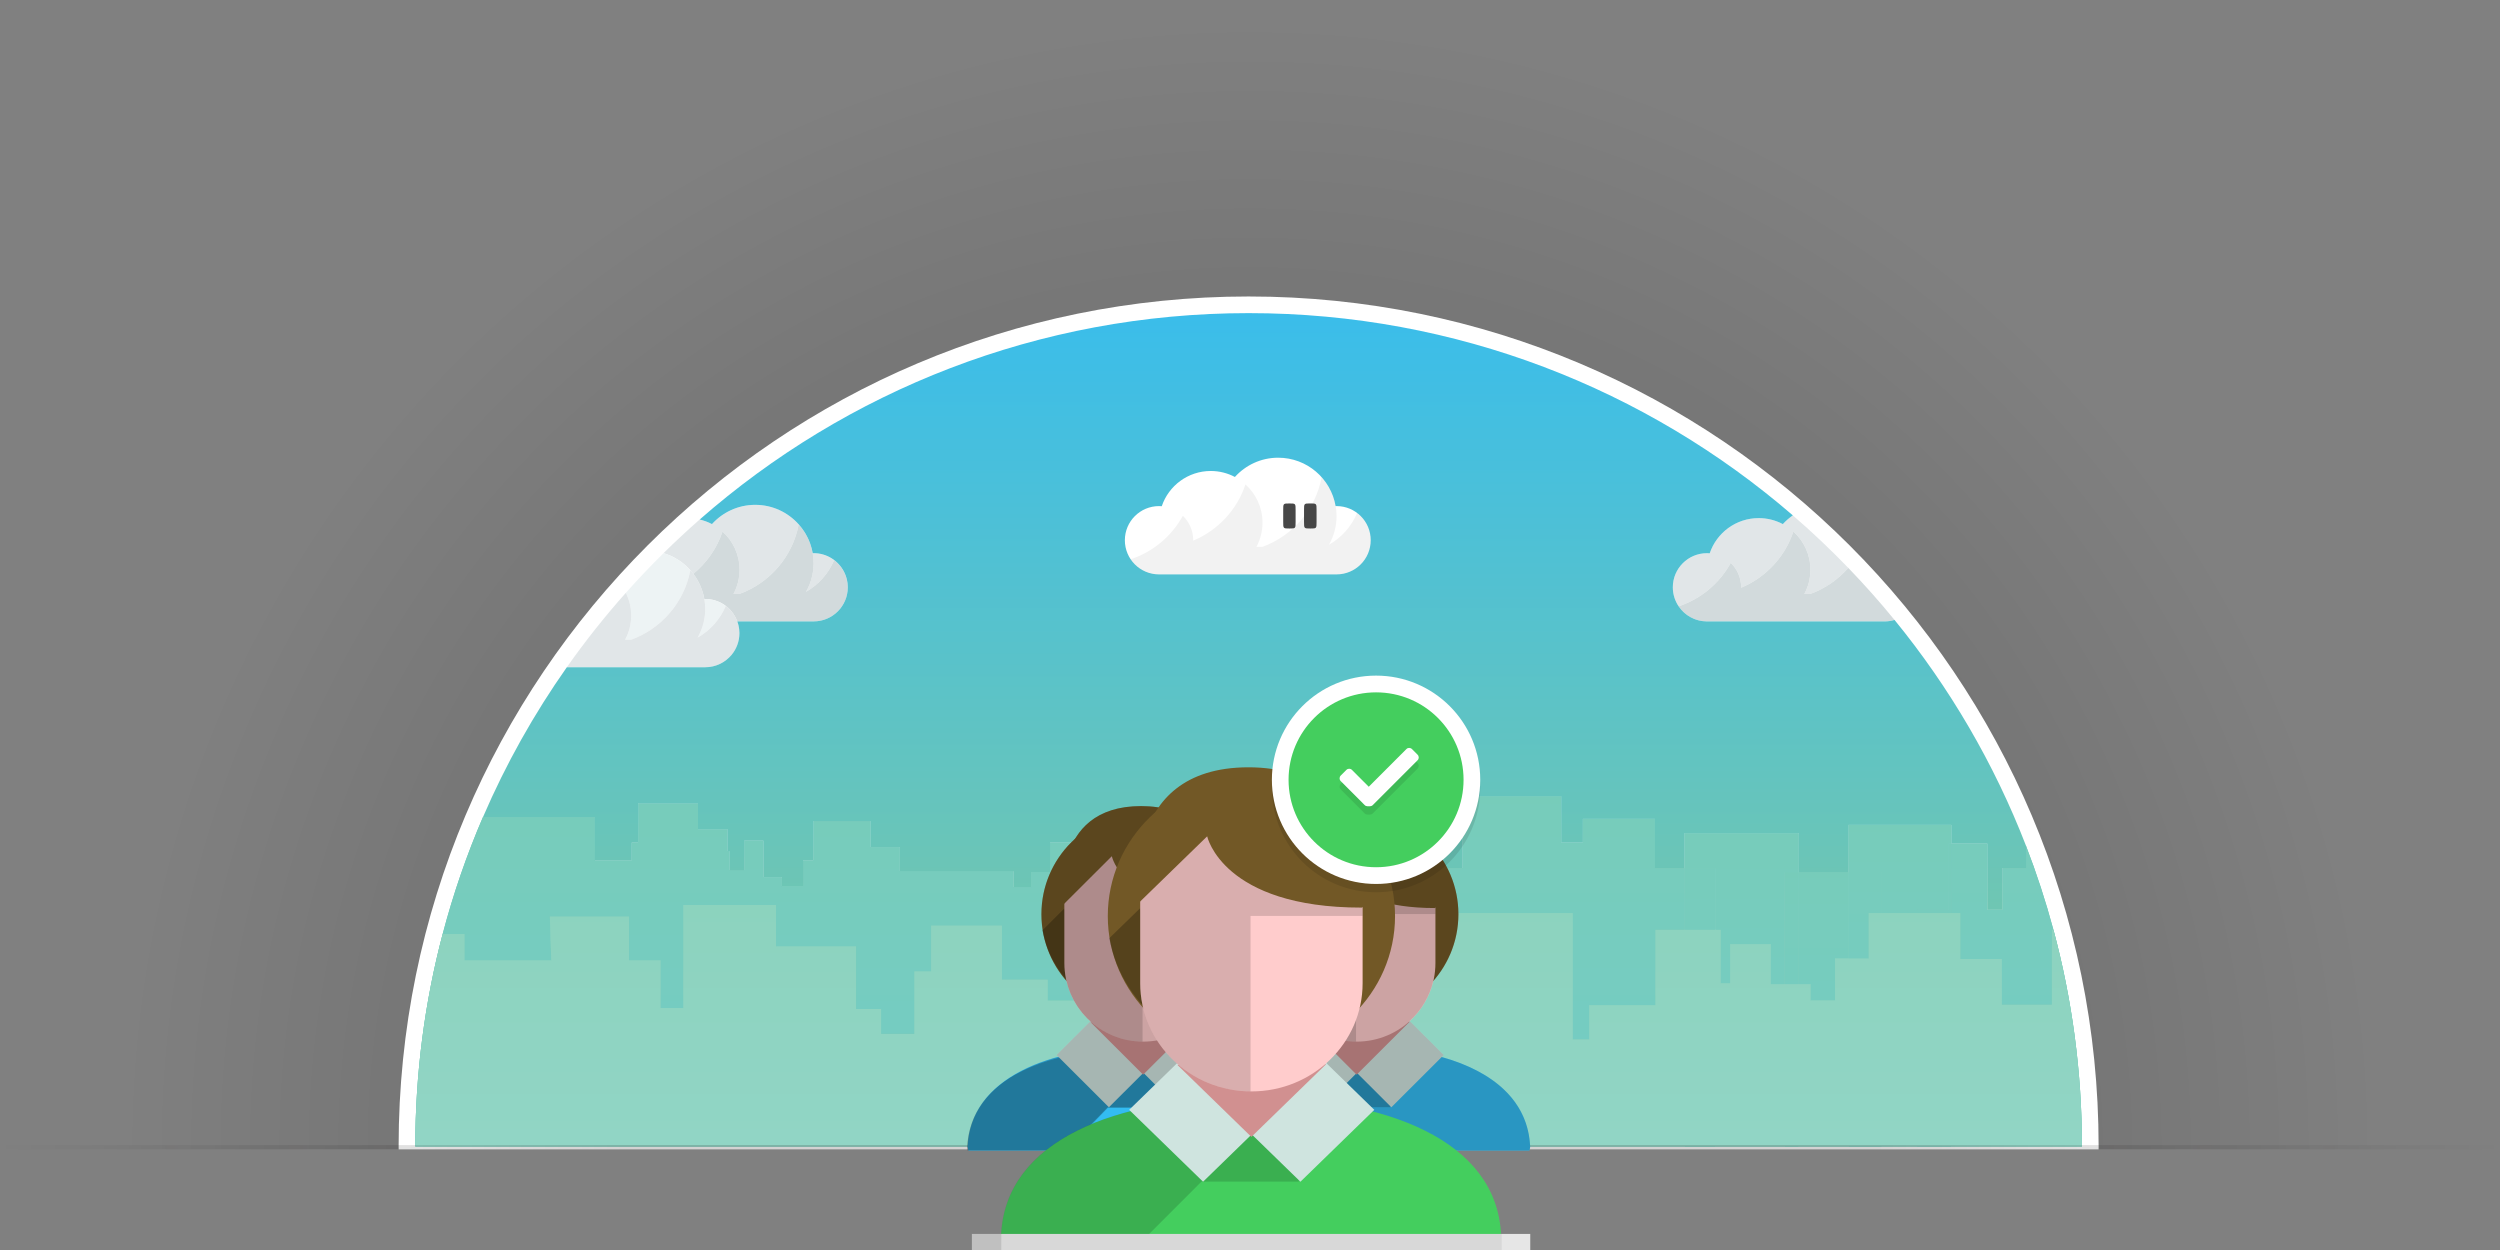 <?xml version="1.0" encoding="utf-8"?>
<!-- Generator: Adobe Illustrator 16.0.3, SVG Export Plug-In . SVG Version: 6.00 Build 0)  -->
<!DOCTYPE svg PUBLIC "-//W3C//DTD SVG 1.1//EN" "http://www.w3.org/Graphics/SVG/1.1/DTD/svg11.dtd">
<svg version="1.1" id="Layer_1" xmlns="http://www.w3.org/2000/svg" xmlns:xlink="http://www.w3.org/1999/xlink" x="0px" y="0px"
	 width="600px" height="300px" viewBox="0 0 600 300" enable-background="new 0 0 600 300" xml:space="preserve">
<rect x="0" y="0" width="600" height="300" fill="#808080" stroke="none"/>
<g id="Layer_2">
	<g>
		
			<radialGradient id="SVGID_1_" cx="-95.975" cy="768.33" r="270.242" gradientTransform="matrix(0.999 0 0 0.997 395.849 -490.608)" gradientUnits="userSpaceOnUse">
			<stop  offset="0" style="stop-color:#000000;stop-opacity:0.3"/>
			<stop  offset="1" style="stop-color:#000000;stop-opacity:0"/>
		</radialGradient>
		<path fill="url(#SVGID_1_)" d="M299.96,5.839c-149.117,0-270,120.589-270,269.343c0,0.219,0.008,0.438,0.009,0.657h539.983
			c0.001-0.22,0.008-0.438,0.008-0.657C569.96,126.428,449.076,5.839,299.96,5.839z"/>
	</g>
</g>
<g id="Layer_3">
	<g>
		<path fill="#FFFFFF" d="M299.668,71.154c-112.666,0-204,91.334-204,204c0,0.229,0.008,0.455,0.009,0.684h407.982
			c0.001-0.229,0.009-0.455,0.009-0.684C503.668,162.489,412.334,71.154,299.668,71.154z"/>
	</g>
</g>
<g id="Layer_1_1_">
	<g>
		<path fill="none" d="M494.878,275.155h-13.405h-13.179h-8.176h-8.491h-8h-11.958h-3.375h-16.585h-7.415h-59.608h-0.025h-11.986
			h-17.62h-32.797h-13.578H247.32h-4.14h-2.272h-21.446h-3.546h-2.727h-4.317h-2.727h-0.697h-1.802h-6.589h-1.818h-2.499h-9.542
			h-1.363h-0.682h-2.499h-3.635h-1.136h-6.362H165.5h-0.251h-6.735h-5.307h-10.428h-2.272h-3.547h-21.445h-2.727h-4.317h-2.727
			h-2.499h-3.577c0,110.456,89.543,224.676,200,224.676c110.458,0,200-114.22,200-224.676h-4.618H494.878z"/>
		
			<linearGradient id="SVGID_2_" gradientUnits="userSpaceOnUse" x1="-536.735" y1="1337.152" x2="-536.735" y2="1117.152" gradientTransform="matrix(1 0 0 1 792 -1061.999)">
			<stop  offset="0.1" style="stop-color:#7CC8A5"/>
			<stop  offset="1" style="stop-color:#33BCF2"/>
		</linearGradient>
		<path fill="url(#SVGID_2_)" d="M111.474,230.487h20.819l-0.333-10.498h19v10.498h7.554v11.446h5.481v-24.729h22.25v9.951h19.203
			v15.01h6.005v5.981h8.009v-14.998h3.997v-10.983h17.013v12.976h10.99v5.02h12.988v-10.016h48.015v6.008h6.988v-8.994h14.011v8.994
			h4.136v-6.121h9.854v-10.887h30.016v30.352h3.947v-8.243h15.894v-18.091h6.983v-14.797h-7.126v-11.813h-0.001h-17.268v5.681
			h-5.229V191.1h-23.629v17.268h-6.36v-6.588h-7.043v-2.953h-9.09v9.313h-4.258v6.017h-6.839v-9.994h-17.996v7.612h-7.192v-1.215
			h-17.279v-11.508H261.58v13.857h-3.408V202.23h-6.135v7.041h-4.544v3.637h-4.317v-3.813h-27.264v-5.729h-7.043v-6.31h-13.632
			v9.489h-2.499v6.136h-5.114v-2.123h-4.43v-8.78h-4.544v7.041h-3.635v-4.544h-0.431v-5.226h-7.067v-6.229h-14.312v9.407h-1.567
			v4.328h-8.861V196.09h-26.861c-3.893,9.035-7.139,18.413-9.68,28.078h5.238V230.487z"/>
		
			<linearGradient id="SVGID_3_" gradientUnits="userSpaceOnUse" x1="-536.735" y1="1337.606" x2="-536.735" y2="1117.15" gradientTransform="matrix(1 0 0 1 792 -1061.999)">
			<stop  offset="0" style="stop-color:#74CCC5"/>
			<stop  offset="1" style="stop-color:#7DCCA9"/>
		</linearGradient>
		<path fill="url(#SVGID_3_)" d="M111.474,230.487h20.819l-0.333-10.498h19v10.498h7.554v11.446h5.481v-24.729h22.25v9.951h19.203
			v15.01h6.005v5.981h8.009v-14.998h3.997v-10.983h17.013v12.976h10.99v5.02h12.988v-10.016h48.015v6.008h6.988v-8.994h14.011v8.994
			h4.136v-6.121h9.854v-10.887h30.016v30.352h3.947v-8.243h15.894v-18.091h6.983v-14.797h-7.126v-11.813h-0.001h-17.268v5.681
			h-5.229V191.1h-23.629v17.268h-6.36v-6.588h-7.043v-2.953h-9.09v9.313h-4.258v6.017h-6.839v-9.994h-17.996v7.612h-7.192v-1.215
			h-17.279v-11.508H261.58v13.857h-3.408V202.23h-6.135v7.041h-4.544v3.637h-4.317v-3.813h-27.264v-5.729h-7.043v-6.31h-13.632
			v9.489h-2.499v6.136h-5.114v-2.123h-4.43v-8.78h-4.544v7.041h-3.635v-4.544h-0.431v-5.226h-7.067v-6.229h-14.312v9.407h-1.567
			v4.328h-8.861V196.09h-26.861c-3.893,9.035-7.139,18.413-9.68,28.078h5.238V230.487z"/>
		
			<linearGradient id="SVGID_4_" gradientUnits="userSpaceOnUse" x1="-311.441" y1="1337.152" x2="-311.441" y2="1117.152" gradientTransform="matrix(1 0 0 1 792 -1061.999)">
			<stop  offset="0.1" style="stop-color:#7CC8A5"/>
			<stop  offset="1" style="stop-color:#33BCF2"/>
		</linearGradient>
		<path fill="url(#SVGID_4_)" d="M480.61,208.366v9.996h-3.684v-15.9h-8.635v16.683h2.172v11.012h9.98v11.002h12.016V223.16h0.365
			c-1.848-6.871-4.044-13.598-6.582-20.156v5.363L480.61,208.366L480.61,208.366z"/>
		
			<linearGradient id="SVGID_5_" gradientUnits="userSpaceOnUse" x1="-311.441" y1="1337.606" x2="-311.441" y2="1117.15" gradientTransform="matrix(1 0 0 1 792 -1061.999)">
			<stop  offset="0" style="stop-color:#74CCC5"/>
			<stop  offset="1" style="stop-color:#7DCCA9"/>
		</linearGradient>
		<path fill="url(#SVGID_5_)" d="M480.61,208.366v9.996h-3.684v-15.9h-8.635v16.683h2.172v11.012h9.98v11.002h12.016V223.16h0.365
			c-1.848-6.871-4.044-13.598-6.582-20.156v5.363L480.61,208.366L480.61,208.366z"/>
		
			<linearGradient id="SVGID_6_" gradientUnits="userSpaceOnUse" x1="-374.018" y1="1337.149" x2="-374.018" y2="1117.161" gradientTransform="matrix(1 0 0 1 792 -1061.999)">
			<stop  offset="0.1" style="stop-color:#7CC8A5"/>
			<stop  offset="1" style="stop-color:#33BCF2"/>
		</linearGradient>
		<polygon fill="url(#SVGID_6_)" points="411.709,223.159 412.977,223.159 412.977,235.982 415.229,235.982 415.229,226.593 
			424.995,226.593 424.995,236.211 428.294,236.211 428.294,209.321 431.669,209.321 431.669,199.989 404.294,199.989 
			404.294,208.364 411.709,208.364 		"/>
		
			<linearGradient id="SVGID_7_" gradientUnits="userSpaceOnUse" x1="21.982" y1="766.559" x2="21.982" y2="569.425" gradientTransform="matrix(1 0 0 1 396 -490.999)">
			<stop  offset="0" style="stop-color:#74CCC5"/>
			<stop  offset="1" style="stop-color:#7DCCA9"/>
		</linearGradient>
		<polygon fill="url(#SVGID_7_)" points="411.709,223.159 412.977,223.159 412.977,235.982 415.229,235.982 415.229,226.593 
			424.995,226.593 424.995,236.211 428.294,236.211 428.294,209.321 431.669,209.321 431.669,199.989 404.294,199.989 
			404.294,208.364 411.709,208.364 		"/>
		
			<linearGradient id="SVGID_8_" gradientUnits="userSpaceOnUse" x1="-383.998" y1="1337.151" x2="-383.998" y2="1117.151" gradientTransform="matrix(1 0 0 1 792 -1061.999)">
			<stop  offset="0.1" style="stop-color:#7CC8A5"/>
			<stop  offset="1" style="stop-color:#33BCF2"/>
		</linearGradient>
		<rect x="404.294" y="208.364" fill="url(#SVGID_8_)" width="7.415" height="14.795"/>
		
			<linearGradient id="SVGID_9_" gradientUnits="userSpaceOnUse" x1="-383.998" y1="1337.605" x2="-383.998" y2="1117.149" gradientTransform="matrix(1 0 0 1 792 -1061.999)">
			<stop  offset="0" style="stop-color:#74CCC5"/>
			<stop  offset="1" style="stop-color:#7DCCA9"/>
		</linearGradient>
		<rect x="404.294" y="208.364" fill="url(#SVGID_9_)" width="7.415" height="14.795"/>
		
			<linearGradient id="SVGID_10_" gradientUnits="userSpaceOnUse" x1="12.002" y1="766.559" x2="12.002" y2="569.42" gradientTransform="matrix(1 0 0 1 396 -490.999)">
			<stop  offset="0" style="stop-color:#74CCC5"/>
			<stop  offset="1" style="stop-color:#7DCCA9"/>
		</linearGradient>
		<rect x="404.294" y="208.364" fill="url(#SVGID_10_)" width="7.415" height="14.795"/>
		
			<linearGradient id="SVGID_11_" gradientUnits="userSpaceOnUse" x1="-354.352" y1="1337.149" x2="-354.352" y2="1117.156" gradientTransform="matrix(1 0 0 1 792 -1061.999)">
			<stop  offset="0.1" style="stop-color:#7CC8A5"/>
			<stop  offset="1" style="stop-color:#33BCF2"/>
		</linearGradient>
		<polygon fill="url(#SVGID_11_)" points="434.53,236.211 434.53,240.104 440.409,240.104 440.409,230.03 443.627,230.03 
			443.627,209.321 431.669,209.321 431.669,236.211 		"/>
		
			<linearGradient id="SVGID_12_" gradientUnits="userSpaceOnUse" x1="41.648" y1="766.505" x2="41.648" y2="593.849" gradientTransform="matrix(1 0 0 1 396 -490.999)">
			<stop  offset="0" style="stop-color:#74CCC5"/>
			<stop  offset="1" style="stop-color:#7DCCA9"/>
		</linearGradient>
		<polygon fill="url(#SVGID_12_)" points="434.53,236.211 434.53,240.104 440.409,240.104 440.409,230.03 443.627,230.03 
			443.627,209.321 431.669,209.321 431.669,236.211 		"/>
		
			<linearGradient id="SVGID_13_" gradientUnits="userSpaceOnUse" x1="-362.018" y1="1337.153" x2="-362.018" y2="1117.145" gradientTransform="matrix(1 0 0 1 792 -1061.999)">
			<stop  offset="0.1" style="stop-color:#7CC8A5"/>
			<stop  offset="1" style="stop-color:#33BCF2"/>
		</linearGradient>
		<rect x="428.294" y="209.321" fill="url(#SVGID_13_)" width="3.375" height="26.891"/>
		
			<linearGradient id="SVGID_14_" gradientUnits="userSpaceOnUse" x1="33.982" y1="766.561" x2="33.982" y2="569.415" gradientTransform="matrix(1 0 0 1 396 -490.999)">
			<stop  offset="0" style="stop-color:#74CCC5"/>
			<stop  offset="1" style="stop-color:#7DCCA9"/>
		</linearGradient>
		<rect x="428.294" y="209.321" fill="url(#SVGID_14_)" width="3.375" height="26.891"/>
		
			<linearGradient id="SVGID_15_" gradientUnits="userSpaceOnUse" x1="33.982" y1="766.51" x2="33.982" y2="593.842" gradientTransform="matrix(1 0 0 1 396 -490.999)">
			<stop  offset="0" style="stop-color:#74CCC5"/>
			<stop  offset="1" style="stop-color:#7DCCA9"/>
		</linearGradient>
		<rect x="428.294" y="209.321" fill="url(#SVGID_15_)" width="3.375" height="26.891"/>
		
			<linearGradient id="SVGID_16_" gradientUnits="userSpaceOnUse" x1="-336.039" y1="1337.143" x2="-336.039" y2="1117.173" gradientTransform="matrix(1 0 0 1 792 -1061.999)">
			<stop  offset="0.1" style="stop-color:#7CC8A5"/>
			<stop  offset="1" style="stop-color:#33BCF2"/>
		</linearGradient>
		<polygon fill="url(#SVGID_16_)" points="451.627,219.141 460.118,219.141 460.118,218.362 467.615,218.362 467.615,202.461 
			468.294,202.461 468.294,197.989 443.627,197.989 443.627,209.321 451.627,209.321 		"/>
		
			<linearGradient id="SVGID_17_" gradientUnits="userSpaceOnUse" x1="59.961" y1="766.561" x2="59.961" y2="564.204" gradientTransform="matrix(1 0 0 1 396 -490.999)">
			<stop  offset="0" style="stop-color:#74CCC5"/>
			<stop  offset="1" style="stop-color:#7DCCA9"/>
		</linearGradient>
		<polygon fill="url(#SVGID_17_)" points="451.627,219.141 460.118,219.141 460.118,218.362 467.615,218.362 467.615,202.461 
			468.294,202.461 468.294,197.989 443.627,197.989 443.627,209.321 451.627,209.321 		"/>
		
			<linearGradient id="SVGID_18_" gradientUnits="userSpaceOnUse" x1="-327.793" y1="1337.147" x2="-327.793" y2="1117.159" gradientTransform="matrix(1 0 0 1 792 -1061.999)">
			<stop  offset="0.1" style="stop-color:#7CC8A5"/>
			<stop  offset="1" style="stop-color:#33BCF2"/>
		</linearGradient>
		<polygon fill="url(#SVGID_18_)" points="467.615,202.461 467.615,218.362 460.118,218.362 460.118,219.141 468.294,219.141 
			468.294,202.461 		"/>
		
			<linearGradient id="SVGID_19_" gradientUnits="userSpaceOnUse" x1="-327.793" y1="1337.602" x2="-327.793" y2="1117.158" gradientTransform="matrix(1 0 0 1 792 -1061.999)">
			<stop  offset="0" style="stop-color:#74CCC5"/>
			<stop  offset="1" style="stop-color:#7DCCA9"/>
		</linearGradient>
		<polygon fill="url(#SVGID_19_)" points="467.615,202.461 467.615,218.362 460.118,218.362 460.118,219.141 468.294,219.141 
			468.294,202.461 		"/>
		
			<linearGradient id="SVGID_20_" gradientUnits="userSpaceOnUse" x1="68.207" y1="766.562" x2="68.207" y2="564.201" gradientTransform="matrix(1 0 0 1 396 -490.999)">
			<stop  offset="0" style="stop-color:#74CCC5"/>
			<stop  offset="1" style="stop-color:#7DCCA9"/>
		</linearGradient>
		<polygon fill="url(#SVGID_20_)" points="467.615,202.461 467.615,218.362 460.118,218.362 460.118,219.141 468.294,219.141 
			468.294,202.461 		"/>
		
			<linearGradient id="SVGID_21_" gradientUnits="userSpaceOnUse" x1="-344.373" y1="1337.157" x2="-344.373" y2="1117.137" gradientTransform="matrix(1 0 0 1 792 -1061.999)">
			<stop  offset="0.1" style="stop-color:#7CC8A5"/>
			<stop  offset="1" style="stop-color:#33BCF2"/>
		</linearGradient>
		<polygon fill="url(#SVGID_21_)" points="448.476,230.03 448.476,219.141 451.627,219.141 451.627,209.321 443.627,209.321 
			443.627,230.03 		"/>
		
			<linearGradient id="SVGID_22_" gradientUnits="userSpaceOnUse" x1="51.627" y1="766.514" x2="51.627" y2="593.837" gradientTransform="matrix(1 0 0 1 396 -490.999)">
			<stop  offset="0" style="stop-color:#74CCC5"/>
			<stop  offset="1" style="stop-color:#7DCCA9"/>
		</linearGradient>
		<polygon fill="url(#SVGID_22_)" points="448.476,230.03 448.476,219.141 451.627,219.141 451.627,209.321 443.627,209.321 
			443.627,230.03 		"/>
		
			<linearGradient id="SVGID_23_" gradientUnits="userSpaceOnUse" x1="51.627" y1="766.574" x2="51.627" y2="564.171" gradientTransform="matrix(1 0 0 1 396 -490.999)">
			<stop  offset="0" style="stop-color:#74CCC5"/>
			<stop  offset="1" style="stop-color:#7DCCA9"/>
		</linearGradient>
		<polygon fill="url(#SVGID_23_)" points="448.476,230.03 448.476,219.141 451.627,219.141 451.627,209.321 443.627,209.321 
			443.627,230.03 		"/>
		
			<linearGradient id="SVGID_24_" gradientUnits="userSpaceOnUse" x1="-540.019" y1="1337.154" x2="-540.019" y2="1117.151" gradientTransform="matrix(1 0 0 1 792 -1061.999)">
			<stop  offset="0.1" style="stop-color:#7CC8A5"/>
			<stop  offset="1" style="stop-color:#33BCF2"/>
		</linearGradient>
		<path fill="url(#SVGID_24_)" d="M105.744,275.155h2.727h4.317h2.727h21.445h3.547h2.272h10.428h5.307h6.735h0.251h2.021h6.362
			h1.136h3.635h2.499h0.682h1.363h9.542h2.499h1.818h6.589h1.802h0.697h2.727h4.317h2.727h3.546h21.446h2.272h4.14h21.357h13.578
			h32.797h17.62h11.986h0.024h59.609v-51.996h-6.983v18.092h-15.894v8.242h-3.947v-30.353h-30.016v10.89h-9.855v6.118h-4.135v-8.991
			h-14.011v8.991h-6.988v-6.006H264.45v10.015h-12.988v-5.019h-10.99v-12.975h-17.013v10.984h-3.997v14.998h-8.009v-5.984h-6.005
			v-15.008h-19.203v-9.951h-22.25v24.73h-5.481v-11.447h-7.554v-10.498h-19l0.333,10.498h-20.819v-6.316h-5.238
			c-4.279,16.277-6.567,33.363-6.567,50.984h3.577L105.744,275.155L105.744,275.155z"/>
		
			<linearGradient id="SVGID_25_" gradientUnits="userSpaceOnUse" x1="-540.019" y1="1337.607" x2="-540.019" y2="1117.148" gradientTransform="matrix(1 0 0 1 792 -1061.999)">
			<stop  offset="0" style="stop-color:#74CCC5"/>
			<stop  offset="1" style="stop-color:#7DCCA9"/>
		</linearGradient>
		<path fill="url(#SVGID_25_)" d="M105.744,275.155h2.727h4.317h2.727h21.445h3.547h2.272h10.428h5.307h6.735h0.251h2.021h6.362
			h1.136h3.635h2.499h0.682h1.363h9.542h2.499h1.818h6.589h1.802h0.697h2.727h4.317h2.727h3.546h21.446h2.272h4.14h21.357h13.578
			h32.797h17.62h11.986h0.024h59.609v-51.996h-6.983v18.092h-15.894v8.242h-3.947v-30.353h-30.016v10.89h-9.855v6.118h-4.135v-8.991
			h-14.011v8.991h-6.988v-6.006H264.45v10.015h-12.988v-5.019h-10.99v-12.975h-17.013v10.984h-3.997v14.998h-8.009v-5.984h-6.005
			v-15.008h-19.203v-9.951h-22.25v24.73h-5.481v-11.447h-7.554v-10.498h-19l0.333,10.498h-20.819v-6.316h-5.238
			c-4.279,16.277-6.567,33.363-6.567,50.984h3.577L105.744,275.155L105.744,275.155z"/>
		
			<linearGradient id="SVGID_26_" gradientUnits="userSpaceOnUse" x1="-308.019" y1="1337.154" x2="-308.019" y2="1117.143" gradientTransform="matrix(1 0 0 1 792 -1061.999)">
			<stop  offset="0.1" style="stop-color:#7CC8A5"/>
			<stop  offset="1" style="stop-color:#33BCF2"/>
		</linearGradient>
		<path fill="url(#SVGID_26_)" d="M492.462,223.159v17.998h-12.016v-11.002h-9.98v-11.015h-2.172v56.015h13.179h13.405h0.172h4.618
			c0-17.988-2.389-35.414-6.841-51.996H492.462z"/>
		
			<linearGradient id="SVGID_27_" gradientUnits="userSpaceOnUse" x1="-308.019" y1="1337.607" x2="-308.019" y2="1117.14" gradientTransform="matrix(1 0 0 1 792 -1061.999)">
			<stop  offset="0" style="stop-color:#74CCC5"/>
			<stop  offset="1" style="stop-color:#7DCCA9"/>
		</linearGradient>
		<path fill="url(#SVGID_27_)" d="M492.462,223.159v17.998h-12.016v-11.002h-9.98v-11.015h-2.172v56.015h13.179h13.405h0.172h4.618
			c0-17.988-2.389-35.414-6.841-51.996H492.462z"/>
		
			<linearGradient id="SVGID_28_" gradientUnits="userSpaceOnUse" x1="-371.998" y1="1337.154" x2="-371.998" y2="1117.146" gradientTransform="matrix(1 0 0 1 792 -1061.999)">
			<stop  offset="0.1" style="stop-color:#7CC8A5"/>
			<stop  offset="1" style="stop-color:#33BCF2"/>
		</linearGradient>
		<polygon fill="url(#SVGID_28_)" points="424.995,236.211 424.995,226.593 415.229,226.593 415.229,235.982 412.977,235.982 
			412.977,223.159 411.709,223.159 411.709,275.155 428.294,275.155 428.294,236.211 		"/>
		
			<linearGradient id="SVGID_29_" gradientUnits="userSpaceOnUse" x1="24.002" y1="766.561" x2="24.002" y2="569.414" gradientTransform="matrix(1 0 0 1 396 -490.999)">
			<stop  offset="0" style="stop-color:#74CCC5"/>
			<stop  offset="1" style="stop-color:#7DCCA9"/>
		</linearGradient>
		<polygon fill="url(#SVGID_29_)" points="424.995,236.211 424.995,226.593 415.229,226.593 415.229,235.982 412.977,235.982 
			412.977,223.159 411.709,223.159 411.709,275.155 428.294,275.155 428.294,236.211 		"/>
		
			<linearGradient id="SVGID_30_" gradientUnits="userSpaceOnUse" x1="-383.998" y1="1337.154" x2="-383.998" y2="1117.146" gradientTransform="matrix(1 0 0 1 792 -1061.999)">
			<stop  offset="0.1" style="stop-color:#7CC8A5"/>
			<stop  offset="1" style="stop-color:#33BCF2"/>
		</linearGradient>
		<rect x="404.294" y="223.159" fill="url(#SVGID_30_)" width="7.415" height="51.996"/>
		
			<linearGradient id="SVGID_31_" gradientUnits="userSpaceOnUse" x1="-383.998" y1="1337.607" x2="-383.998" y2="1117.143" gradientTransform="matrix(1 0 0 1 792 -1061.999)">
			<stop  offset="0" style="stop-color:#74CCC5"/>
			<stop  offset="1" style="stop-color:#7DCCA9"/>
		</linearGradient>
		<rect x="404.294" y="223.159" fill="url(#SVGID_31_)" width="7.415" height="51.996"/>
		
			<linearGradient id="SVGID_32_" gradientUnits="userSpaceOnUse" x1="12.002" y1="766.561" x2="12.002" y2="569.414" gradientTransform="matrix(1 0 0 1 396 -490.999)">
			<stop  offset="0" style="stop-color:#74CCC5"/>
			<stop  offset="1" style="stop-color:#7DCCA9"/>
		</linearGradient>
		<rect x="404.294" y="223.159" fill="url(#SVGID_32_)" width="7.415" height="51.996"/>
		
			<linearGradient id="SVGID_33_" gradientUnits="userSpaceOnUse" x1="-354.352" y1="1337.154" x2="-354.352" y2="1117.154" gradientTransform="matrix(1 0 0 1 792 -1061.999)">
			<stop  offset="0.1" style="stop-color:#7CC8A5"/>
			<stop  offset="1" style="stop-color:#33BCF2"/>
		</linearGradient>
		<polygon fill="url(#SVGID_33_)" points="440.409,230.03 440.409,240.104 434.53,240.104 434.53,236.211 431.669,236.211 
			431.669,275.155 443.627,275.155 443.627,230.03 		"/>
		
			<linearGradient id="SVGID_34_" gradientUnits="userSpaceOnUse" x1="41.648" y1="766.51" x2="41.648" y2="593.849" gradientTransform="matrix(1 0 0 1 396 -490.999)">
			<stop  offset="0" style="stop-color:#74CCC5"/>
			<stop  offset="1" style="stop-color:#7DCCA9"/>
		</linearGradient>
		<polygon fill="url(#SVGID_34_)" points="440.409,230.03 440.409,240.104 434.53,240.104 434.53,236.211 431.669,236.211 
			431.669,275.155 443.627,275.155 443.627,230.03 		"/>
		
			<linearGradient id="SVGID_35_" gradientUnits="userSpaceOnUse" x1="-362.018" y1="1337.153" x2="-362.018" y2="1117.142" gradientTransform="matrix(1 0 0 1 792 -1061.999)">
			<stop  offset="0.1" style="stop-color:#7CC8A5"/>
			<stop  offset="1" style="stop-color:#33BCF2"/>
		</linearGradient>
		<rect x="428.294" y="236.211" fill="url(#SVGID_35_)" width="3.375" height="38.943"/>
		
			<linearGradient id="SVGID_36_" gradientUnits="userSpaceOnUse" x1="33.982" y1="766.561" x2="33.982" y2="569.417" gradientTransform="matrix(1 0 0 1 396 -490.999)">
			<stop  offset="0" style="stop-color:#74CCC5"/>
			<stop  offset="1" style="stop-color:#7DCCA9"/>
		</linearGradient>
		<rect x="428.294" y="236.211" fill="url(#SVGID_36_)" width="3.375" height="38.943"/>
		
			<linearGradient id="SVGID_37_" gradientUnits="userSpaceOnUse" x1="33.982" y1="766.51" x2="33.982" y2="593.845" gradientTransform="matrix(1 0 0 1 396 -490.999)">
			<stop  offset="0" style="stop-color:#74CCC5"/>
			<stop  offset="1" style="stop-color:#7DCCA9"/>
		</linearGradient>
		<rect x="428.294" y="236.211" fill="url(#SVGID_37_)" width="3.375" height="38.943"/>
		
			<linearGradient id="SVGID_38_" gradientUnits="userSpaceOnUse" x1="-336.127" y1="1337.154" x2="-336.127" y2="1117.143" gradientTransform="matrix(1 0 0 1 792 -1061.999)">
			<stop  offset="0.1" style="stop-color:#7CC8A5"/>
			<stop  offset="1" style="stop-color:#33BCF2"/>
		</linearGradient>
		<rect x="451.627" y="219.141" fill="url(#SVGID_38_)" width="8.491" height="56.015"/>
		
			<linearGradient id="SVGID_39_" gradientUnits="userSpaceOnUse" x1="59.873" y1="766.57" x2="59.873" y2="564.176" gradientTransform="matrix(1 0 0 1 396 -490.999)">
			<stop  offset="0" style="stop-color:#74CCC5"/>
			<stop  offset="1" style="stop-color:#7DCCA9"/>
		</linearGradient>
		<rect x="451.627" y="219.141" fill="url(#SVGID_39_)" width="8.491" height="56.015"/>
		
			<linearGradient id="SVGID_40_" gradientUnits="userSpaceOnUse" x1="-327.793" y1="1337.154" x2="-327.793" y2="1117.143" gradientTransform="matrix(1 0 0 1 792 -1061.999)">
			<stop  offset="0.1" style="stop-color:#7CC8A5"/>
			<stop  offset="1" style="stop-color:#33BCF2"/>
		</linearGradient>
		<rect x="460.118" y="219.141" fill="url(#SVGID_40_)" width="8.176" height="56.015"/>
		
			<linearGradient id="SVGID_41_" gradientUnits="userSpaceOnUse" x1="-327.793" y1="1337.607" x2="-327.793" y2="1117.14" gradientTransform="matrix(1 0 0 1 792 -1061.999)">
			<stop  offset="0" style="stop-color:#74CCC5"/>
			<stop  offset="1" style="stop-color:#7DCCA9"/>
		</linearGradient>
		<rect x="460.118" y="219.141" fill="url(#SVGID_41_)" width="8.176" height="56.015"/>
		
			<linearGradient id="SVGID_42_" gradientUnits="userSpaceOnUse" x1="68.207" y1="766.57" x2="68.207" y2="564.176" gradientTransform="matrix(1 0 0 1 396 -490.999)">
			<stop  offset="0" style="stop-color:#74CCC5"/>
			<stop  offset="1" style="stop-color:#7DCCA9"/>
		</linearGradient>
		<rect x="460.118" y="219.141" fill="url(#SVGID_42_)" width="8.176" height="56.015"/>
		
			<linearGradient id="SVGID_43_" gradientUnits="userSpaceOnUse" x1="-344.373" y1="1337.154" x2="-344.373" y2="1117.143" gradientTransform="matrix(1 0 0 1 792 -1061.999)">
			<stop  offset="0.1" style="stop-color:#7CC8A5"/>
			<stop  offset="1" style="stop-color:#33BCF2"/>
		</linearGradient>
		<polygon fill="url(#SVGID_43_)" points="448.476,219.141 448.476,230.03 443.627,230.03 443.627,275.155 451.627,275.155 
			451.627,219.141 		"/>
		
			<linearGradient id="SVGID_44_" gradientUnits="userSpaceOnUse" x1="51.627" y1="766.51" x2="51.627" y2="593.84" gradientTransform="matrix(1 0 0 1 396 -490.999)">
			<stop  offset="0" style="stop-color:#74CCC5"/>
			<stop  offset="1" style="stop-color:#7DCCA9"/>
		</linearGradient>
		<polygon fill="url(#SVGID_44_)" points="448.476,219.141 448.476,230.03 443.627,230.03 443.627,275.155 451.627,275.155 
			451.627,219.141 		"/>
		
			<linearGradient id="SVGID_45_" gradientUnits="userSpaceOnUse" x1="51.627" y1="766.57" x2="51.627" y2="564.176" gradientTransform="matrix(1 0 0 1 396 -490.999)">
			<stop  offset="0" style="stop-color:#74CCC5"/>
			<stop  offset="1" style="stop-color:#7DCCA9"/>
		</linearGradient>
		<polygon fill="url(#SVGID_45_)" points="448.476,219.141 448.476,230.03 443.627,230.03 443.627,275.155 451.627,275.155 
			451.627,219.141 		"/>
		
			<linearGradient id="SVGID_46_" gradientUnits="userSpaceOnUse" x1="-96.332" y1="766.153" x2="-96.332" y2="538.486" gradientTransform="matrix(1 0 0 1 396 -490.999)">
			<stop  offset="0" style="stop-color:#91D5C5"/>
			<stop  offset="1" style="stop-color:#7ECCAA"/>
		</linearGradient>
		<path fill="url(#SVGID_46_)" d="M492.827,223.159h-0.365v17.998h-12.016v-11.002h-9.98v-11.015h-2.172h-1.334h-6.842h-2.49h-6.001
			h-0.917h-2.234v10.89h-4.849h-0.917h-2.301v10.073h-5.879v-3.894h-2.861h-0.709h-2.666h-0.834h-2.465v-9.617h-9.767v9.39h-2.254
			v-12.823h-1.268h-0.999h-6.416h-1.333h-5.648v18.092h-15.895v8.242h-3.947v-30.353h-30.016v10.89H337.6v6.118h-4.136v-8.991
			h-14.011v8.991h-6.988v-6.006H264.45v10.015h-12.988v-5.019h-10.99v-12.975h-17.013v10.984h-3.997v14.998h-8.009v-5.984h-6.005
			v-15.008h-19.203v-9.951h-22.25v24.73h-5.481v-11.447h-7.554v-10.498h-19l0.333,10.498h-20.819v-6.316h-5.238
			c-4.279,16.277-6.567,33.363-6.567,50.984h3.577h2.499h2.727h4.317h2.727h21.444h3.547h2.272h10.428h5.307h6.735h0.251h2.021
			h6.362h1.136h3.635h2.499h0.682h1.363h9.542h2.499h1.818h6.589h1.802h0.697h2.727h4.317h2.727h3.546h21.446h2.272h4.14h21.357
			h13.578h32.797h17.62h11.986h0.024h58.276h1.334h6.416h0.999h15.751h0.834h2.666h0.709h11.041h0.917h7.083h0.917h6.001h2.49h6.842
			h1.334h13.179h13.405h0.172h4.618C499.668,257.167,497.279,239.741,492.827,223.159z"/>
		<path fill="#FFFFFF" d="M408.438,149.038c-0.227-0.033-0.446-0.075-0.666-0.127C407.989,148.963,408.211,149.004,408.438,149.038z
			"/>
		<path fill="#FFFFFF" d="M404.052,146.905c-0.162-0.152-0.314-0.313-0.465-0.478C403.735,146.592,403.89,146.752,404.052,146.905z"
			/>
		<path fill="#FFFFFF" d="M404.78,147.513c-0.179-0.131-0.351-0.269-0.517-0.415C404.432,147.245,404.604,147.382,404.78,147.513z"
			/>
		<path opacity="0.8" fill="#D9E0E2" enable-background="new    " d="M422.088,124.352c-5.473,0-10.109,3.539-11.762,8.447
			c-0.216-0.018-0.437-0.033-0.653-0.033c-4.528,0-8.201,3.665-8.201,8.188c0,1.689,0.516,3.261,1.395,4.564
			c5.377-1.775,9.845-5.541,12.521-10.429c1.531,1.487,2.485,3.563,2.485,5.864c0,0.035-0.005,0.07-0.006,0.105
			c5.9-2.457,10.521-7.38,12.547-13.488c2.505,2.268,4.088,5.533,4.088,9.174c0,2.101-0.536,4.07-1.461,5.801h1.438
			c3.552-1.293,6.676-3.465,9.115-6.248c-4.246-4.4-8.687-8.609-13.315-12.605c-0.873,0.609-1.685,1.307-2.396,2.094
			C426.149,124.874,424.181,124.352,422.088,124.352z"/>
		<path fill="#FFFFFF" d="M406.591,148.538c-0.569-0.23-1.105-0.523-1.604-0.871C405.483,148.014,406.021,148.307,406.591,148.538z"
			/>
		<path fill="#FFFFFF" d="M407.476,148.835c-0.219-0.062-0.432-0.132-0.643-0.208C407.044,148.704,407.257,148.776,407.476,148.835z
			"/>
		<path fill="#FFFFFF" d="M409.673,149.141c-0.326,0-0.646-0.023-0.963-0.061C409.026,149.118,409.347,149.141,409.673,149.141
			h42.601c0.839,0,1.646-0.127,2.406-0.359h-0.001c-0.761,0.232-1.566,0.359-2.405,0.359H409.673z"/>
		<path fill="#FFFFFF" d="M403.42,146.245c-0.197-0.231-0.384-0.473-0.555-0.725C403.036,145.774,403.223,146.012,403.42,146.245z"
			/>
		<path opacity="0.8" fill="#C7D1D3" enable-background="new    " d="M434.479,142.545h-1.438c0.925-1.73,1.461-3.7,1.461-5.801
			c0-3.641-1.583-6.906-4.088-9.174c-2.026,6.107-6.646,11.031-12.547,13.488c0.001-0.035,0.006-0.07,0.006-0.105
			c0-2.301-0.954-4.377-2.485-5.864c-2.678,4.888-7.146,8.653-12.521,10.429l0,0l0.001,0.002c0.171,0.252,0.355,0.492,0.555,0.725
			c0.054,0.063,0.111,0.121,0.167,0.184c0.148,0.165,0.303,0.324,0.465,0.477c0.07,0.065,0.144,0.131,0.214,0.194
			c0.166,0.146,0.339,0.283,0.517,0.415c0.066,0.051,0.135,0.104,0.205,0.152c0.498,0.349,1.035,0.642,1.604,0.873
			c0.08,0.031,0.161,0.059,0.242,0.088c0.211,0.078,0.424,0.148,0.644,0.208c0.099,0.026,0.194,0.052,0.296,0.075
			c0.219,0.053,0.438,0.094,0.665,0.127c0.092,0.015,0.182,0.031,0.272,0.043c0.316,0.037,0.637,0.061,0.963,0.061h42.602
			c0.838,0,1.646-0.127,2.404-0.359c-3.521-4.315-7.221-8.479-11.085-12.484C441.152,139.081,438.028,141.252,434.479,142.545z"/>
		<path fill="#FFFFFF" d="M203.252,139.13c0.046,0.202,0.082,0.409,0.112,0.616C203.334,139.54,203.299,139.333,203.252,139.13z"/>
		<path fill="#FFFFFF" d="M202.991,138.235c0.071,0.201,0.132,0.403,0.188,0.61C203.124,138.638,203.062,138.436,202.991,138.235z"
			/>
		<path fill="#FFFFFF" d="M202.609,137.331c0.109,0.219,0.208,0.443,0.298,0.674C202.817,137.774,202.718,137.55,202.609,137.331z"
			/>
		<path opacity="0.8" fill="#D9E0E2" enable-background="new    " d="M165.675,136.852c0-0.004,0.001-0.006,0.002-0.009
			c0.03,0.034,0.057,0.071,0.087,0.106c0.188,0.215,0.368,0.436,0.543,0.662c0.03,0.039,0.063,0.074,0.093,0.113
			c3.209-2.629,5.672-6.131,7.006-10.154c2.505,2.269,4.088,5.533,4.088,9.176c0,2.099-0.536,4.068-1.46,5.799h1.439
			c7.261-2.645,12.756-8.949,14.212-16.693c-2.561-2.869-6.279-4.685-10.433-4.685c-4.123,0-7.818,1.788-10.382,4.618
			c-0.92-0.485-1.912-0.85-2.95-1.096c-2.971,2.604-5.863,5.295-8.675,8.068C161.761,133.508,163.973,134.946,165.675,136.852z"/>
		<path opacity="0.8" fill="#D9E0E2" enable-background="new    " d="M193.44,142.038c3.01-1.719,5.402-4.393,6.752-7.616
			c0.981,0.739,1.791,1.692,2.36,2.791c-1.362-2.64-4.111-4.447-7.29-4.447c-0.071,0-0.141,0.009-0.212,0.011
			c0.134,0.773,0.213,1.566,0.213,2.379C195.263,137.661,194.595,140.005,193.44,142.038z"/>
		<path fill="#FFFFFF" d="M203.409,140.036c0.03,0.27,0.046,0.543,0.05,0.82C203.456,140.579,203.439,140.305,203.409,140.036z"/>
		<path fill="#FFFFFF" d="M192.567,126.94c0.146,0.199,0.282,0.404,0.417,0.61C192.85,127.343,192.712,127.138,192.567,126.94z"/>
		<path fill="#FFFFFF" d="M191.77,125.944c0.191,0.219,0.374,0.444,0.552,0.674C192.144,126.387,191.961,126.163,191.77,125.944z"/>
		<path fill="#FFFFFF" d="M194.398,130.352c0.015,0.041,0.027,0.082,0.042,0.122C194.425,130.434,194.412,130.393,194.398,130.352z"
			/>
		<path fill="#FFFFFF" d="M193.894,129.159c0.051,0.106,0.095,0.215,0.144,0.322C193.989,129.374,193.944,129.265,193.894,129.159z"
			/>
		<path fill="#FFFFFF" d="M193.28,128.016c0.096,0.161,0.184,0.326,0.274,0.49C193.465,128.342,193.376,128.176,193.28,128.016z"/>
		<path opacity="0.8" fill="#C7D1D3" enable-background="new    " d="M177.473,142.545h-1.439c0.924-1.73,1.46-3.7,1.46-5.799
			c0-3.643-1.583-6.907-4.088-9.176c-1.334,4.022-3.797,7.525-7.006,10.154c0.055,0.072,0.107,0.146,0.161,0.219
			c0.142,0.195,0.276,0.396,0.408,0.6c0.104,0.158,0.207,0.316,0.304,0.479c0.093,0.156,0.179,0.316,0.266,0.477
			c0.121,0.22,0.238,0.439,0.347,0.666c0.048,0.102,0.091,0.205,0.137,0.307c0.131,0.292,0.255,0.586,0.367,0.889
			c0.013,0.033,0.023,0.067,0.035,0.103c0.269,0.745,0.478,1.519,0.615,2.315c0.071-0.002,0.141-0.01,0.212-0.01
			c3.177,0,5.926,1.805,7.288,4.441c0.023,0.043,0.042,0.089,0.064,0.133c0.106,0.215,0.203,0.434,0.291,0.658
			c0.019,0.048,0.04,0.094,0.058,0.143h18.311h0.001c4.529,0,8.201-3.666,8.201-8.189c0-0.032-0.005-0.064-0.006-0.098
			c-0.003-0.275-0.02-0.55-0.05-0.818c-0.011-0.098-0.03-0.192-0.044-0.289c-0.031-0.209-0.066-0.416-0.112-0.617
			c-0.022-0.096-0.048-0.188-0.073-0.285c-0.056-0.207-0.117-0.41-0.188-0.609c-0.027-0.078-0.055-0.154-0.084-0.23
			c-0.09-0.229-0.188-0.455-0.298-0.674c-0.02-0.041-0.037-0.08-0.057-0.119c-0.569-1.098-1.379-2.051-2.36-2.791
			c-1.35,3.225-3.742,5.896-6.752,7.617c1.155-2.033,1.823-4.379,1.823-6.883c0-0.813-0.079-1.605-0.213-2.379
			c-0.137-0.793-0.345-1.563-0.611-2.303c-0.015-0.039-0.027-0.082-0.042-0.121c-0.109-0.297-0.232-0.586-0.36-0.871
			c-0.048-0.107-0.093-0.217-0.144-0.322c-0.106-0.223-0.222-0.438-0.339-0.653c-0.09-0.165-0.178-0.33-0.274-0.49
			c-0.095-0.157-0.195-0.312-0.296-0.466c-0.135-0.207-0.271-0.412-0.417-0.609c-0.08-0.109-0.163-0.215-0.246-0.322
			c-0.178-0.229-0.36-0.455-0.552-0.674c-0.029-0.033-0.054-0.067-0.083-0.101c0,0.002-0.001,0.005-0.002,0.009
			C190.229,133.596,184.734,139.901,177.473,142.545z"/>
		<path fill="#EDF9FC" d="M177.244,150.134c0.045,0.198,0.079,0.399,0.11,0.604C177.323,150.536,177.289,150.333,177.244,150.134z"
			/>
		<path fill="#EDF9FC" d="M177.4,151.04c0.03,0.267,0.045,0.535,0.049,0.81C177.445,151.575,177.43,151.305,177.4,151.04z"/>
		<path fill="#EDF9FC" d="M175.582,157.163c-1.504,1.817-3.78,2.979-6.328,2.979h-33.216l-0.001,0.002h33.216
			C171.801,160.143,174.078,158.982,175.582,157.163z"/>
		<path fill="#EDF9FC" d="M176.984,149.243c0.069,0.195,0.129,0.395,0.184,0.597C177.114,149.637,177.053,149.438,176.984,149.243z"
			/>
		<path fill="#EDF9FC" d="M166.307,137.612c-0.175-0.228-0.355-0.447-0.543-0.662C165.952,137.163,166.131,137.385,166.307,137.612z
			"/>
		<path fill="#EDF9FC" d="M176.895,149c-0.087-0.225-0.185-0.443-0.291-0.658C176.711,148.556,176.808,148.776,176.895,149z"/>
		<path fill="#EDF9FC" d="M168.425,141.461c-0.012-0.034-0.022-0.068-0.035-0.104C168.402,141.393,168.413,141.427,168.425,141.461z
			"/>
		<path fill="#EDF3F4" d="M151.484,147.745c0,2.1-0.536,4.069-1.46,5.801h1.436c7.263-2.646,12.758-8.949,14.215-16.693
			c-1.702-1.906-3.914-3.345-6.43-4.094c-3.12,3.077-6.137,6.256-9.05,9.531C151.012,143.936,151.484,145.782,151.484,147.745z"/>
		<path fill="#EDF3F4" d="M169.252,143.766c-0.071,0-0.141,0.008-0.212,0.012c0.134,0.772,0.213,1.564,0.213,2.377
			c0,2.504-0.668,4.85-1.823,6.883c3.01-1.72,5.402-4.391,6.752-7.615c0.98,0.738,1.789,1.689,2.358,2.787
			C175.178,145.573,172.429,143.766,169.252,143.766z"/>
		<path fill="#EDF9FC" d="M166.969,138.543c-0.132-0.203-0.267-0.403-0.408-0.6C166.703,138.139,166.837,138.341,166.969,138.543z"
			/>
		<path fill="#EDF9FC" d="M168.023,140.471c-0.045-0.104-0.089-0.206-0.137-0.307C167.935,140.265,167.977,140.37,168.023,140.471z"
			/>
		<path fill="#EDF9FC" d="M167.539,139.497c-0.087-0.159-0.173-0.319-0.266-0.475C167.366,139.177,167.452,139.338,167.539,139.497z
			"/>
		<path opacity="0.8" fill="#D9E0E2" enable-background="new    " d="M175.582,157.163c1.17-1.416,1.874-3.229,1.874-5.209
			c0-0.035-0.006-0.069-0.006-0.104c-0.003-0.272-0.019-0.543-0.049-0.811c-0.011-0.102-0.031-0.2-0.046-0.301
			c-0.031-0.203-0.065-0.406-0.11-0.604c-0.023-0.1-0.05-0.197-0.076-0.296c-0.055-0.202-0.115-0.399-0.184-0.597
			c-0.012-0.032-0.02-0.067-0.032-0.103c-0.018-0.048-0.039-0.094-0.058-0.143c-0.087-0.223-0.184-0.443-0.291-0.657
			c-0.022-0.044-0.042-0.089-0.064-0.134c-0.569-1.096-1.377-2.047-2.358-2.786c-1.35,3.224-3.742,5.897-6.752,7.616
			c1.155-2.034,1.823-4.379,1.823-6.885c0-0.812-0.079-1.604-0.213-2.377c-0.138-0.797-0.347-1.57-0.615-2.315
			c-0.012-0.034-0.022-0.069-0.035-0.103c-0.111-0.303-0.236-0.597-0.367-0.889c-0.046-0.102-0.088-0.206-0.137-0.307
			c-0.109-0.227-0.227-0.447-0.347-0.666c-0.087-0.16-0.173-0.32-0.266-0.477c-0.098-0.162-0.201-0.32-0.304-0.479
			c-0.132-0.202-0.266-0.404-0.408-0.6c-0.054-0.072-0.106-0.146-0.161-0.219c-0.03-0.039-0.063-0.074-0.093-0.113
			c-0.175-0.227-0.354-0.449-0.543-0.662c-0.03-0.035-0.057-0.072-0.087-0.106c0,0.003-0.001,0.005-0.002,0.009
			c-1.457,7.744-6.952,14.049-14.215,16.693h-1.436c0.924-1.73,1.46-3.701,1.46-5.801c0-1.963-0.472-3.809-1.289-5.455
			c-5.045,5.672-9.776,11.629-14.158,17.852h33.216C171.801,160.141,174.078,158.98,175.582,157.163z"/>
	</g>
	
		<linearGradient id="SVGID_47_" gradientUnits="userSpaceOnUse" x1="-490.916" y1="1337.152" x2="-490.916" y2="1117.154" gradientTransform="matrix(1 0 0 1 792 -1061.999)">
		<stop  offset="0.1" style="stop-color:#7CC8A5"/>
		<stop  offset="1" style="stop-color:#33BCF2"/>
	</linearGradient>
	<path fill="url(#SVGID_47_)" d="M142.777,206.557h8.861v-4.33h1.567v-9.405h14.314v6.229h7.067v5.228h0.431v4.543h3.635v-7.043
		h4.544v8.781h4.43v2.123h5.114v-6.136h2.499v-9.489h13.632v6.311h7.043v5.729h27.264v3.813h4.317v-3.636h4.544v-7.043h6.135v10.679
		h3.408V199.05h13.405v11.509h17.279v1.215h7.192v-7.612h17.996v9.991h6.839v-6.015h4.258v-9.313h9.09v2.952h7.043v6.589h6.36V191.1
		h23.629v11.133h5.229v-5.681h17.268h0.001v11.813h7.126v-8.377h27.375v9.334h11.958v-11.334h24.667v4.474h8.635v15.901h3.684
		v-9.996h5.635v-5.364c-7.658-19.79-18.371-38.056-31.565-54.22c-0.762,0.232-1.567,0.359-2.405,0.359h-42.602
		c-0.326,0-0.646-0.023-0.963-0.063c-0.093-0.01-0.183-0.026-0.271-0.041c-0.228-0.034-0.447-0.076-0.666-0.127
		c-0.102-0.023-0.197-0.049-0.297-0.076c-0.219-0.061-0.432-0.131-0.643-0.208c-0.081-0.03-0.162-0.056-0.242-0.089
		c-0.568-0.23-1.105-0.523-1.604-0.871c-0.07-0.049-0.139-0.102-0.205-0.153c-0.178-0.132-0.351-0.269-0.516-0.415
		c-0.071-0.064-0.145-0.128-0.215-0.195c-0.162-0.151-0.314-0.313-0.465-0.477c-0.056-0.062-0.113-0.12-0.167-0.185
		c-0.196-0.231-0.384-0.471-0.555-0.725h-0.001l0,0c-0.879-1.306-1.395-2.875-1.395-4.566c0-4.521,3.672-8.186,8.201-8.186
		c0.219,0,0.438,0.014,0.653,0.032c1.651-4.907,6.289-8.448,11.762-8.448c2.093,0,4.063,0.521,5.792,1.436
		c0.714-0.789,1.523-1.485,2.396-2.096c-35.043-30.246-80.689-48.538-130.61-48.538c-50.465,0-96.558,18.699-131.748,49.536
		c1.038,0.246,2.03,0.61,2.95,1.096c2.564-2.83,6.259-4.619,10.382-4.619c4.154,0,7.872,1.816,10.433,4.686
		c0-0.003,0.001-0.006,0.002-0.009c0.029,0.033,0.054,0.067,0.083,0.101c0.191,0.219,0.374,0.443,0.552,0.674
		c0.083,0.106,0.166,0.213,0.246,0.322c0.145,0.198,0.282,0.402,0.417,0.609c0.101,0.154,0.201,0.309,0.296,0.466
		c0.096,0.161,0.185,0.326,0.274,0.49c0.118,0.215,0.233,0.431,0.339,0.653c0.05,0.104,0.096,0.215,0.144,0.322
		c0.128,0.285,0.251,0.574,0.36,0.871c0.015,0.041,0.027,0.082,0.042,0.121c0.266,0.741,0.474,1.508,0.611,2.303
		c0.071-0.002,0.141-0.012,0.212-0.012c3.179,0,5.928,1.81,7.29,4.447c0.021,0.039,0.038,0.078,0.057,0.119
		c0.109,0.22,0.208,0.443,0.298,0.674c0.03,0.076,0.057,0.152,0.084,0.23c0.07,0.199,0.133,0.402,0.188,0.609
		c0.025,0.096,0.051,0.188,0.073,0.285c0.046,0.203,0.082,0.408,0.112,0.617c0.015,0.097,0.033,0.191,0.044,0.289
		c0.03,0.27,0.046,0.541,0.05,0.818c0,0.033,0.006,0.065,0.006,0.098c0,4.522-3.672,8.188-8.201,8.188h-0.001h-18.311
		c0.012,0.033,0.02,0.067,0.032,0.104c0.068,0.195,0.129,0.394,0.184,0.596c0.026,0.1,0.053,0.195,0.076,0.296
		c0.045,0.198,0.079,0.399,0.11,0.604c0.015,0.101,0.035,0.199,0.046,0.302c0.03,0.266,0.045,0.535,0.049,0.809
		c0,0.035,0.006,0.068,0.006,0.104c0,1.979-0.703,3.795-1.874,5.209c-1.504,1.82-3.781,2.979-6.329,2.979h-33.215
		c-7.881,11.191-14.64,23.229-20.121,35.949h26.861L142.777,206.557L142.777,206.557z"/>
	<g id="Cloud_6_">
		<g id="cloud_1_">
			<g>
				<path fill="#FFFFFF" d="M320.773,121.461c-0.072,0-0.146,0.009-0.218,0.011c-1.136-6.598-6.871-11.623-13.797-11.623
					c-4.12,0-7.818,1.791-10.382,4.625c-1.73-0.914-3.699-1.437-5.792-1.437c-5.473,0-10.109,3.544-11.762,8.458
					c-0.216-0.021-0.433-0.032-0.654-0.032c-4.529,0-8.201,3.67-8.201,8.196c0,4.527,3.672,8.197,8.201,8.197h42.603
					c4.526,0,8.2-3.67,8.2-8.197C328.977,125.131,325.304,121.461,320.773,121.461z"/>
			</g>
		</g>
		<g id="dark_2_" opacity="0.051">
			<g>
				<path d="M325.704,123.118c-1.351,3.229-3.741,5.904-6.753,7.625c1.154-2.035,1.822-4.383,1.822-6.893
					c0-3.585-1.358-6.845-3.576-9.322c-1.453,7.757-6.951,14.072-14.217,16.72h-1.438c0.924-1.732,1.46-3.703,1.46-5.805
					c0-3.646-1.583-6.916-4.088-9.186c-2.026,6.115-6.643,11.042-12.547,13.503c0-0.036,0.005-0.069,0.005-0.105
					c0-2.303-0.954-4.381-2.485-5.871c-2.678,4.894-7.147,8.664-12.525,10.438c1.473,2.188,3.972,3.628,6.809,3.628h42.603
					c4.526,0,8.2-3.67,8.2-8.197C328.977,126.983,327.689,124.614,325.704,123.118z"/>
			</g>
		</g>
		<g id="_x3D_" opacity="0.902">
			<g>
				<path fill="#333333" d="M314.471,120.826c-1.505,0-1.503,0.001-1.503,1.597c0,1.044,0,1.149,0,2.825
					c0,1.596-0.002,1.597,1.503,1.597c1.506,0,1.504-0.001,1.504-1.597c0-1.676,0-1.781,0-2.825
					C315.975,120.827,315.977,120.826,314.471,120.826z M309.458,120.832c-1.491,0-1.49,0.001-1.49,1.595c0,1.044,0,1.147,0,2.821
					c0,1.596-0.001,1.596,1.49,1.596c1.489,0,1.487,0,1.487-1.596c0-1.674,0-1.777,0-2.821
					C310.945,120.833,310.947,120.832,309.458,120.832z"/>
			</g>
		</g>
	</g>
</g>
<g id="Layer_4">
	
		<linearGradient id="SVGID_48_" gradientUnits="userSpaceOnUse" x1="-395.998" y1="766.322" x2="204.002" y2="766.322" gradientTransform="matrix(1 0 0 1 396 -490.999)">
		<stop  offset="0" style="stop-color:#000000;stop-opacity:0"/>
		<stop  offset="0.25" style="stop-color:#231F20;stop-opacity:0.2"/>
		<stop  offset="0.75" style="stop-color:#231F20;stop-opacity:0.2"/>
		<stop  offset="1" style="stop-color:#000000;stop-opacity:0"/>
	</linearGradient>
	<rect x="0.002" y="274.823" fill="url(#SVGID_48_)" width="600" height="1"/>
</g>
<g id="Layer_5">
	<g id="Personnel_1_">
		<g>
			<g>
				<g>
					<defs>
						<rect id="SVGID_49_" x="218.249" y="192.157" width="162.002" height="83.995"/>
					</defs>
					<clipPath id="SVGID_50_">
						<use xlink:href="#SVGID_49_"  overflow="visible"/>
					</clipPath>
					<g id="Personnel_2_3_" clip-path="url(#SVGID_50_)">
						<g id="shape">
							<g>
								<path fill="#33BCF2" d="M325.249,251.141c-22.765,0-41.286,7.539-41.992,24.094c0.296,2.771,2.606,4.925,5.414,4.925h73.156
									c2.809,0,5.117-2.153,5.414-4.925C366.536,258.68,348.014,251.141,325.249,251.141z"/>
							</g>
						</g>
						<g id="shadow" opacity="0.2">
							<g>
								<path d="M332.934,251.301c-2.405-0.184-4.877-0.277-7.403-0.277c-23.041,0-41.793,7.507-42.507,23.988
									c0.3,2.758,2.638,4.904,5.48,4.904h14.771l13.826-14.189h16.556L332.934,251.301z"/>
							</g>
						</g>
						<g id="shape_1_">
							<g>
								<path fill="#CFE4DF" d="M304.811,253.202l12.563,12.541l8.276-8.263l-12.493-12.608L304.811,253.202z M338.146,244.872
									l-12.494,12.608l8.276,8.263l12.565-12.541L338.146,244.872z"/>
							</g>
						</g>
						<g id="shape_2_">
							<g>
								<polygon fill="#D19090" points="312.999,245.359 325.591,257.926 338.304,245.236 								"/>
							</g>
						</g>
						<g id="shape_3_">
							<g>
								<ellipse fill="#725826" cx="325.595" cy="219.404" rx="24.423" ry="24.372"/>
							</g>
						</g>
						<g id="shadow_1_" opacity="0.251">
							<g>
								<path d="M306.695,218.01l-5.271,5.26c1.113,6.15,4.533,11.5,9.34,15.117L306.695,218.01z"/>
							</g>
						</g>
						<g id="shape_4_">
							<g>
								<path fill="#FFCCCC" d="M325.595,195.006c-10.439,0-18.904,8.447-18.904,18.869v17.248c0,10.421,8.465,18.867,18.904,18.867
									c10.443,0,18.908-8.446,18.908-18.867v-17.247C344.503,203.456,336.038,195.006,325.595,195.006z"/>
							</g>
						</g>
						<g id="shadow_2_" opacity="0.149">
							<g>
								<path d="M325.595,195.008c-10.439,0-18.904,8.447-18.904,18.868v17.247c0,10.369,8.383,18.783,18.756,18.865v-30.607h19.061
									v-5.505C344.503,203.456,336.038,195.008,325.595,195.008z"/>
							</g>
						</g>
						<g id="shape_5_">
							<g>
								<path fill="#725826" d="M325.104,193.459c-22.144,0-18.586,23.566-18.586,23.566l11.558-11.531
									c0,0,2.623,12.438,26.26,12.438C346.316,217.93,347.243,193.459,325.104,193.459z"/>
							</g>
						</g>
						<g id="Darken" opacity="0.2">
							<g>
								<path d="M346.005,253.691l0.49-0.489l-8.175-8.151c2.771-2.523,4.785-5.854,5.668-9.623
									c3.75-4.283,6.026-9.888,6.026-16.021c0-7.729-3.605-14.608-9.227-19.074c-3.043-3.885-7.955-6.871-15.689-6.871
									c-8.532,0-13.239,3.503-15.813,7.808c-4.979,4.461-8.115,10.934-8.115,18.139c0,1.301,0.104,2.576,0.302,3.82l-0.048,0.047
									c0.144,0.791,0.328,1.566,0.546,2.332c0.969,3.689,2.786,7.037,5.229,9.826c0.006,0.02,0.012,0.039,0.016,0.057
									c0.102,0.416,0.193,0.834,0.318,1.24c0.064,0.215,0.155,0.42,0.229,0.631c0.129,0.369,0.252,0.74,0.402,1.099
									c0.1,0.233,0.221,0.454,0.328,0.687c0.152,0.321,0.295,0.647,0.465,0.961c0.129,0.237,0.279,0.461,0.42,0.692
									c0.172,0.287,0.336,0.582,0.521,0.856c0.164,0.242,0.35,0.469,0.521,0.703c0.188,0.248,0.358,0.506,0.561,0.746
									c0.195,0.24,0.416,0.461,0.625,0.688c0.195,0.217,0.383,0.438,0.588,0.646c0.23,0.231,0.482,0.442,0.729,0.664l0,0
									l-8.117,8.104l0.221,0.222c-12.759,3.385-21.523,10.424-22.007,21.588c0.145,1.332,0.773,2.516,1.696,3.389
									c0.993,1.074,2.389,1.76,3.955,1.76h73.155c2.811,0,5.119-2.152,5.414-4.926
									C366.771,264.173,358.337,257.143,346.005,253.691z"/>
							</g>
						</g>
					</g>
				</g>
			</g>
		</g>
		<g>
			<g>
				<g>
					<defs>
						<rect id="SVGID_51_" x="218.249" y="192.157" width="162.002" height="83.995"/>
					</defs>
					<clipPath id="SVGID_52_">
						<use xlink:href="#SVGID_51_"  overflow="visible"/>
					</clipPath>
					<g id="Personnel_2_2_" clip-path="url(#SVGID_52_)">
						<g id="shape_6_">
							<g>
								<path fill="#33BCF2" d="M274.75,251.141c-23.042,0-41.793,7.539-42.507,24.094c0.3,2.771,2.638,4.925,5.48,4.925h74.054
									c2.842,0,5.182-2.153,5.479-4.925C316.542,258.68,297.793,251.141,274.75,251.141z"/>
							</g>
						</g>
						<g id="shadow_3_" opacity="0.2">
							<g>
								<path d="M281.697,251.48c-2.405-0.182-4.876-0.274-7.403-0.274c-23.042,0-41.455,7.845-42.169,24.326
									c0.3,2.758,2.299,4.563,5.142,4.563h14.772l13.825-14.188h16.556L281.697,251.48z"/>
							</g>
						</g>
						<g id="shape_7_">
							<g>
								<path fill="#CFE4DF" d="M253.574,253.202l12.565,12.541l8.277-8.263l-12.493-12.608L253.574,253.202z M286.913,244.872
									l-12.495,12.608l8.278,8.263l12.565-12.541L286.913,244.872z"/>
							</g>
						</g>
						<g id="shape_8_">
							<g>
								<polygon fill="#D19090" points="261.765,245.359 274.356,257.926 287.07,245.236 								"/>
							</g>
						</g>
						<g id="shape_9_">
							<g>
								<ellipse fill="#725826" cx="274.361" cy="219.404" rx="24.422" ry="24.372"/>
							</g>
						</g>
						<g id="shadow_4_" opacity="0.251">
							<g>
								<path d="M255.463,218.01l-5.27,5.26c1.113,6.15,4.533,11.5,9.339,15.117L255.463,218.01z"/>
							</g>
						</g>
						<g id="shape_10_">
							<g>
								<path fill="#FFCCCC" d="M274.361,195.006c-10.442,0-18.907,8.447-18.907,18.869v17.248c0,10.421,8.465,18.867,18.907,18.867
									s18.908-8.446,18.908-18.867v-17.247C293.27,203.456,284.803,195.006,274.361,195.006z"/>
							</g>
						</g>
						<g id="shadow_5_" opacity="0.149">
							<g>
								<path d="M274.361,195.008c-10.442,0-18.907,8.447-18.907,18.868v17.247c0,10.369,8.384,18.783,18.756,18.865v-30.607h19.059
									v-5.505C293.27,203.456,284.803,195.008,274.361,195.008z"/>
							</g>
						</g>
						<g id="shape_11_">
							<g>
								<path fill="#725826" d="M273.867,193.459c-22.141,0-18.586,23.566-18.586,23.566l11.557-11.531
									c0,0,2.624,12.438,26.258,12.438C295.084,217.93,296.009,193.459,273.867,193.459z"/>
							</g>
						</g>
						<g id="shape_12_" opacity="0.2">
							<g>
								<path d="M292.756,235.426c3.75-4.285,6.027-9.887,6.027-16.023c0-7.727-3.607-14.606-9.228-19.071
									c-3.043-3.885-7.956-6.871-15.688-6.871c-8.533,0-13.24,3.504-15.814,7.81c-4.979,4.461-8.114,10.934-8.114,18.137
									c0,1.301,0.104,2.576,0.301,3.82l-0.047,0.047c0.144,0.793,0.328,1.568,0.546,2.334c0.97,3.688,2.787,7.031,5.228,9.82
									c0.008,0.035,0.019,0.069,0.027,0.104c0.096,0.397,0.186,0.804,0.307,1.188c0.072,0.23,0.167,0.453,0.248,0.68
									c0.125,0.354,0.24,0.707,0.385,1.05c0.106,0.252,0.235,0.487,0.352,0.733c0.145,0.305,0.28,0.615,0.44,0.912
									c0.138,0.254,0.298,0.492,0.447,0.738c0.164,0.271,0.317,0.551,0.495,0.813c0.173,0.258,0.369,0.498,0.555,0.746
									c0.176,0.234,0.341,0.479,0.528,0.703c0.208,0.252,0.437,0.486,0.658,0.728c0.186,0.202,0.361,0.416,0.556,0.61
									c0.232,0.232,0.484,0.445,0.729,0.666l-8.119,8.103l0.637,0.638c-12.845,3.284-21.599,10.25-22.086,21.514
									c0.3,2.758,2.299,4.563,5.142,4.563h14.772l13.825-14.188h0.26l0.016,0.017l0.016-0.017h16.265l-0.014-0.271l0.289,0.287
									l12.565-12.541l-8.172-8.152C289.86,242.523,291.874,239.195,292.756,235.426z"/>
							</g>
						</g>
					</g>
				</g>
			</g>
		</g>
	</g>
	<g id="My_Account_Icon_1_">
		<g id="shape_13_">
			<g>
				<path fill="#44CE5E" d="M300.27,263.395c-32.521,0-58.985,10.328-59.995,33.008c0.156,1.398,0.706,2.684,1.535,3.746h116.918
					c0.829-1.063,1.377-2.348,1.533-3.746C359.255,273.723,332.79,263.395,300.27,263.395z"/>
			</g>
		</g>
		<g id="shadow_6_" opacity="0.149">
			<g>
				<path d="M300.245,263.359c-32.522,0-58.988,10.33-59.996,33.009c0.175,1.565,0.844,2.981,1.846,4.112h29.372l16.879-16.889
					h23.366l-1.021-19.85C307.298,263.493,303.811,263.359,300.245,263.359z"/>
			</g>
		</g>
		<g id="shape_14_">
			<g>
				<path fill="#CFE4DF" d="M271.001,266.359l17.734,17.255l11.683-11.367l-17.633-17.353L271.001,266.359z M318.052,254.895
					l-17.635,17.353l11.685,11.367l17.733-17.255L318.052,254.895z"/>
			</g>
		</g>
		<g id="shape_15_">
			<g>
				<polygon fill="#D19090" points="282.562,255.568 300.331,272.857 318.273,255.398 				"/>
			</g>
		</g>
		<g id="shape_16_">
			<g>
				<ellipse fill="#725826" cx="300.339" cy="219.852" rx="34.47" ry="33.535"/>
			</g>
		</g>
		<g id="shadow_7_" opacity="0.251">
			<g>
				<path d="M273.667,217.938l-7.438,7.234c1.571,8.465,6.397,15.824,13.182,20.801L273.667,217.938z"/>
			</g>
		</g>
		<g id="shape_17_">
			<g>
				<path fill="#FFCCCC" d="M300.339,186.284c-14.738,0-26.687,11.623-26.687,25.963v23.731c0,14.338,11.948,25.963,26.687,25.963
					c14.739,0,26.688-11.625,26.688-25.963v-23.731C327.023,197.907,315.077,186.284,300.339,186.284z"/>
			</g>
		</g>
		<g id="shadow_8_" opacity="0.149">
			<g>
				<path d="M300.339,186.286c-14.738,0-26.687,11.623-26.687,25.963v23.731c0,14.271,11.833,25.845,26.472,25.959v-42.116h26.899
					v-7.574C327.023,197.909,315.075,186.286,300.339,186.286z"/>
			</g>
		</g>
		<g id="shape_18_">
			<g>
				<path fill="#725826" d="M299.643,184.152c-31.25,0-26.232,32.431-26.232,32.431l16.31-15.867c0,0,3.704,17.109,37.061,17.109
					C329.585,217.825,330.893,184.152,299.643,184.152z"/>
			</g>
		</g>
	</g>
	<g id="sidewalk_1_">
		<g id="middle">
			<g>
				<rect x="240.257" y="296.145" fill="#D8D8D8" width="120.013" height="4.008"/>
			</g>
		</g>
		<g id="dark">
			<g>
				<rect x="233.252" y="296.143" fill="#C0C0C0" width="7.006" height="4.013"/>
			</g>
		</g>
		<g id="light">
			<g>
				<rect x="360.267" y="296.143" fill="#E6E6E6" width="6.994" height="4.013"/>
			</g>
		</g>
	</g>
	<g id="badge_x2B__1_">
		<g id="O" opacity="0.102">
			<g>
				<circle cx="330.255" cy="189.144" r="25.003"/>
			</g>
		</g>
		<g id="O_1_">
			<g>
				<circle fill="#FFFFFF" cx="330.255" cy="187.149" r="25.003"/>
			</g>
		</g>
		<g id="O_2_">
			<g>
				<ellipse fill="#44CE5E" cx="330.255" cy="187.151" rx="21" ry="20.986"/>
			</g>
		</g>
	</g>
</g>
<g id="done" opacity="0.1">
	<g>
		<path d="M340.218,183.125l-1.342-1.344c-0.371-0.371-0.965-0.379-1.326-0.019l-9.049,9.056l-4.047-4.056
			c-0.362-0.36-0.956-0.354-1.327,0.019l-1.345,1.344c-0.371,0.371-0.378,0.965-0.018,1.326l5.774,5.785
			c0.172,0.172,0.396,0.254,0.626,0.26v0.004h0.022c0.008,0,0.015,0,0.021,0h0.575c0.008,0,0.015,0,0.021,0h0.024v-0.004
			c0.228-0.007,0.452-0.089,0.623-0.26l10.777-10.785C340.597,184.09,340.589,183.497,340.218,183.125z"/>
	</g>
</g>
<g id="done_2_">
	<g>
		<path fill="#FFFFFF" d="M340.218,181.125l-1.342-1.344c-0.371-0.371-0.965-0.379-1.326-0.019l-9.049,9.056l-4.047-4.056
			c-0.362-0.36-0.956-0.354-1.327,0.019l-1.345,1.344c-0.371,0.371-0.378,0.965-0.018,1.326l5.774,5.785
			c0.172,0.172,0.396,0.254,0.626,0.26v0.004h0.022c0.008,0,0.015,0,0.021,0h0.575c0.008,0,0.015,0,0.021,0h0.024v-0.004
			c0.228-0.007,0.452-0.089,0.623-0.26l10.777-10.785C340.597,182.09,340.589,181.497,340.218,181.125z"/>
	</g>
</g>
</svg>

